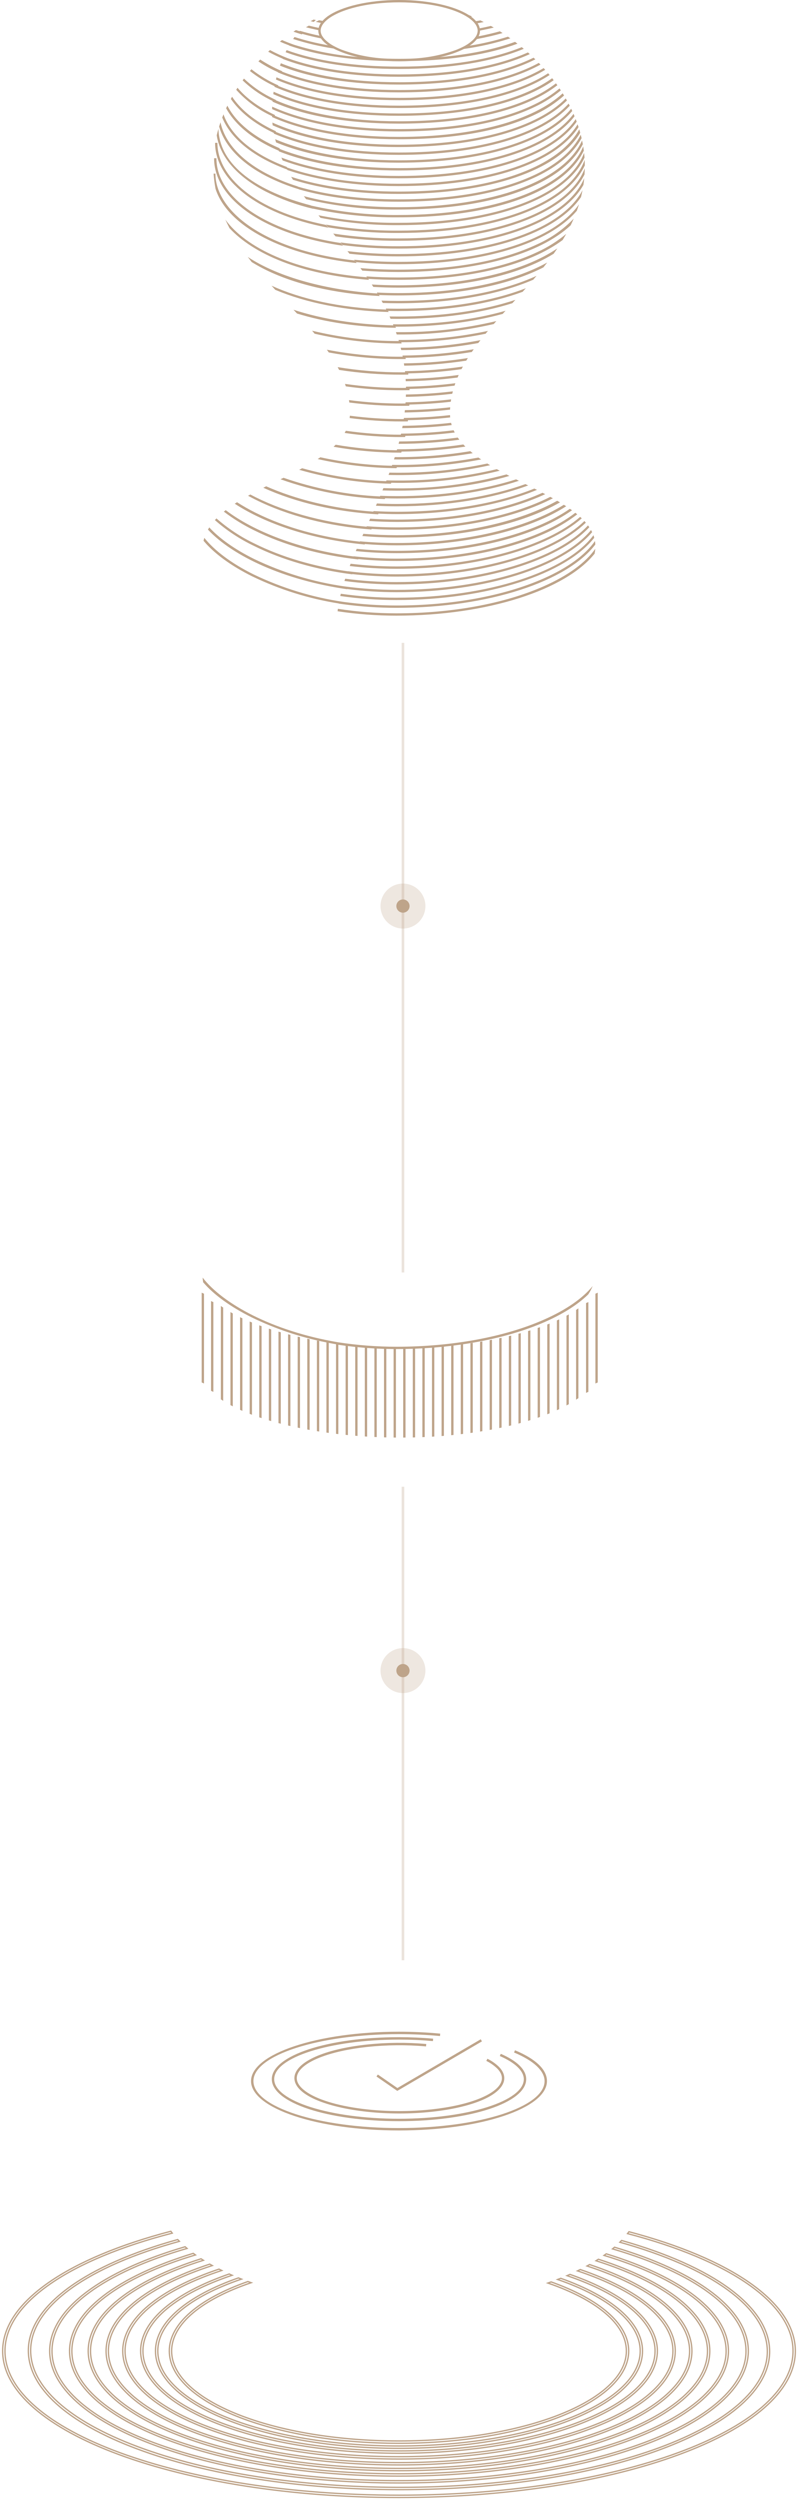 <?xml version="1.0" encoding="UTF-8"?>
<svg width="302px" height="945px" viewBox="0 0 302 945" version="1.1" xmlns="http://www.w3.org/2000/svg" xmlns:xlink="http://www.w3.org/1999/xlink">
    <!-- Generator: Sketch 54.1 (76490) - https://sketchapp.com -->
    <title>illustration-stamp</title>
    <desc>Created with Sketch.</desc>
    <g id="landing-page" stroke="none" stroke-width="1" fill="none" fill-rule="evenodd">
        <g id="landing-page-desktop-1920" transform="translate(-1249, -3763)">
            <g id="Group-15" transform="translate(170, 3763)">
                <g id="illustration-stamp" transform="translate(1079.749, 0)">
                    <rect id="Rectangle-Copy-6" fill="#BEA48A" fill-rule="nonzero" opacity="0.297" x="151.251" y="562" width="1" height="179"></rect>
                    <g id="Group-4-Copy" transform="translate(0.251, 0)">
                        <g id="nomios_illustrations3_illustration-stamp" transform="translate(74.571, 0)"></g>
                        <path d="M75.075,853.834 C75.371,854.027 75.672,854.22 75.976,854.411 C49.914,862.555 33.266,874.899 33.266,888.694 C33.266,913.159 85.633,933.064 150.001,933.064 C214.37,933.064 266.738,913.159 266.738,888.694 C266.738,874.994 250.314,862.725 224.559,854.58 C224.863,854.39 225.161,854.199 225.458,854.007 C251.215,862.315 267.623,874.781 267.623,888.694 C267.623,913.649 214.857,933.951 150,933.951 C85.144,933.951 32.378,913.649 32.378,888.694 C32.378,874.684 49.01,862.142 75.075,853.834 Z" id="Path" stroke="#BEA48A" stroke-width="0.5"></path>
                        <path d="M39.142,888.694 C39.142,912.445 88.872,931.765 150,931.765 C211.127,931.765 260.858,912.443 260.858,888.694 C260.858,875.639 245.825,863.923 222.137,856.018 C221.815,856.2 221.486,856.382 221.158,856.564 C244.889,864.308 259.972,875.839 259.972,888.698 C259.972,911.958 210.639,930.882 150,930.882 C89.36,930.882 40.028,911.954 40.028,888.698 C40.028,875.748 55.325,864.145 79.345,856.401 C79.019,856.219 78.696,856.037 78.374,855.855 C54.392,863.756 39.142,875.545 39.142,888.694 Z" id="Path" stroke="#BEA48A" stroke-width="0.5"></path>
                        <path d="M45.445,888.694 C45.445,911.214 92.348,929.534 150,929.534 C207.651,929.534 254.555,911.214 254.555,888.694 C254.555,876.419 240.617,865.392 218.599,857.899 C218.255,858.072 217.909,858.244 217.558,858.414 C239.654,865.747 253.67,876.601 253.67,888.694 C253.67,910.724 207.163,928.643 150,928.643 C92.836,928.643 46.33,910.716 46.33,888.694 C46.33,876.515 60.548,865.593 82.917,858.26 C82.567,858.088 82.221,857.913 81.877,857.738 C59.585,865.234 45.445,876.331 45.445,888.694 Z" id="Path" stroke="#BEA48A" stroke-width="0.5"></path>
                        <path d="M52.214,888.694 C52.214,910.011 96.08,927.352 150,927.352 C203.919,927.352 247.786,910.011 247.786,888.694 C247.786,877.179 234.979,866.826 214.708,859.737 C214.345,859.9 213.969,860.06 213.597,860.22 C233.99,867.15 246.9,877.344 246.9,888.694 C246.9,909.521 203.432,926.465 150,926.465 C96.569,926.465 53.1,909.521 53.1,888.694 C53.1,877.262 66.2,867 86.852,860.069 C86.479,859.907 86.107,859.745 85.74,859.58 C65.208,866.672 52.214,877.094 52.214,888.694 Z" id="Path" stroke="#BEA48A" stroke-width="0.5"></path>
                        <path d="M57.834,888.694 C57.834,908.982 99.181,925.489 150,925.489 C200.818,925.489 242.166,908.982 242.166,888.694 C242.166,877.774 230.185,867.953 211.201,861.212 C210.814,861.366 210.428,861.52 210.034,861.667 C229.172,868.253 241.28,877.927 241.28,888.694 C241.28,908.494 200.332,924.601 150,924.601 C99.667,924.601 58.72,908.494 58.72,888.694 C58.72,877.848 71.006,868.111 90.389,861.522 C89.996,861.369 89.603,861.216 89.217,861.06 C69.99,867.808 57.834,877.695 57.834,888.694 Z" id="Path" stroke="#BEA48A" stroke-width="0.5"></path>
                        <path d="M63.069,888.694 C63.069,907.933 102.066,923.585 150,923.585 C197.933,923.585 236.93,907.933 236.93,888.694 C236.93,878.312 225.571,868.976 207.578,862.577 C207.169,862.723 206.76,862.87 206.345,863.013 C224.528,869.253 236.045,878.451 236.045,888.692 C236.045,907.438 197.445,922.697 150,922.697 C102.554,922.697 63.955,907.442 63.955,888.692 C63.955,878.375 75.642,869.12 94.057,862.878 C93.64,862.732 93.228,862.585 92.819,862.435 C74.597,868.837 63.065,878.235 63.065,888.694 L63.069,888.694 Z" id="Path" stroke="#BEA48A" stroke-width="0.5"></path>
                        <path d="M237.03,843.607 C236.855,843.846 236.676,844.086 236.49,844.322 C274.372,854.216 299.114,870.418 299.114,888.694 C299.114,918.746 232.222,943.196 150,943.196 C67.777,943.196 0.885,918.746 0.885,888.694 C0.885,870.312 25.922,854.023 64.184,844.148 C64.002,843.91 63.827,843.67 63.653,843.429 C25.176,853.466 3.12638804e-13,870.014 3.12638804e-13,888.694 C3.12638804e-13,919.239 67.289,944.082 150,944.082 C232.71,944.082 300,919.239 300,888.694 C300,870.124 275.122,853.662 237.03,843.607 Z" id="Path" stroke="#BEA48A" stroke-width="0.5"></path>
                        <path d="M9.723,888.491 C9.703,902.573 24.332,915.791 50.915,925.72 C77.359,935.593 112.526,941.062 149.923,941.115 L150.475,941.115 C227.57,941.115 290.237,917.734 290.274,888.898 C290.298,871.79 268.268,856.535 234.246,846.912 C234.031,847.137 233.81,847.36 233.585,847.584 C267.467,857.042 289.412,872.054 289.389,888.898 C289.348,917.246 227.088,940.23 150.479,940.23 L149.925,940.23 C112.626,940.176 77.573,934.728 51.224,924.891 C25.014,915.105 10.589,902.179 10.609,888.491 C10.634,871.589 32.778,856.596 66.889,847.242 C66.669,847.018 66.452,846.792 66.24,846.565 C31.981,856.085 9.75,871.32 9.723,888.491 Z" id="Path" stroke="#BEA48A" stroke-width="0.5"></path>
                        <path d="M17.796,888.694 C17.796,916.201 77.102,938.58 149.999,938.58 C222.896,938.58 282.203,916.201 282.203,888.694 C282.203,872.791 262.378,858.602 231.566,849.461 C231.319,849.675 231.065,849.886 230.811,850.098 C261.536,859.074 281.317,873.038 281.317,888.694 C281.317,915.713 222.408,937.694 149.999,937.694 C77.59,937.694 18.682,915.713 18.682,888.694 C18.682,872.937 38.724,858.895 69.79,849.928 C69.537,849.714 69.288,849.501 69.044,849.285 C37.885,858.418 17.796,872.686 17.796,888.694 L17.796,888.694 Z" id="Path" stroke="#BEA48A" stroke-width="0.5"></path>
                        <path d="M25.317,888.694 C25.317,914.773 81.249,935.992 149.999,935.992 C218.748,935.992 274.681,914.773 274.681,888.694 C274.681,873.879 256.628,860.637 228.436,851.958 C228.163,852.161 227.879,852.361 227.596,852.561 C255.75,861.076 273.795,874.108 273.795,888.694 C273.795,914.285 218.26,935.104 149.999,935.104 C81.737,935.104 26.202,914.284 26.202,888.694 C26.202,874.011 44.488,860.901 72.966,852.39 C72.685,852.189 72.407,851.986 72.134,851.782 C43.619,860.458 25.318,873.779 25.318,888.694 L25.317,888.694 Z" id="Path" stroke="#BEA48A" stroke-width="0.5"></path>
                        <path d="M206,786.667 C206,796.96 180.878,805.333 150,805.333 C119.122,805.333 94,796.96 94,786.667 C94,776.375 119.122,768 150,768 C155.307,768 160.556,768.244 165.603,768.727 L165.518,769.645 C160.499,769.166 155.278,768.922 150,768.922 C119.624,768.922 94.911,776.884 94.911,786.671 C94.911,796.457 119.624,804.418 150,804.418 C180.376,804.418 205.089,796.456 205.089,786.671 C205.089,782.813 200.988,778.971 193.543,775.862 L193.892,775.013 C201.813,778.318 206,782.35 206,786.667 Z M197.23,785.943 C197.23,794.191 176.043,800.9 150,800.9 C123.957,800.9 102.771,794.195 102.771,785.943 C102.771,777.692 123.958,770.987 150,770.987 C154.359,770.987 158.679,771.178 162.839,771.554 L162.921,770.635 C158.734,770.257 154.386,770.065 150,770.065 C123.006,770.065 101.86,777.038 101.86,785.94 C101.86,794.841 123.006,801.823 150,801.823 C176.994,801.823 198.142,794.842 198.142,785.943 C198.142,782.415 194.813,779.098 188.514,776.352 L188.15,777.195 C194.006,779.748 197.231,782.855 197.231,785.943 L197.23,785.943 Z M188.715,786.873 C187.03,791.7 176.665,795.818 162.307,797.365 C141.85,799.565 119.801,795.927 113.148,789.255 C111.503,787.606 110.961,785.924 111.548,784.254 C113.232,779.426 123.597,775.309 137.955,773.762 C145.359,772.981 152.819,772.914 160.235,773.559 L160.316,772.641 C152.841,771.99 145.321,772.059 137.859,772.845 C122.927,774.453 112.515,778.707 110.688,783.945 C109.989,785.95 110.617,788.009 112.504,789.902 C117.996,795.414 133.559,798.916 150.21,798.916 C154.282,798.919 158.352,798.704 162.402,798.273 C177.335,796.666 187.747,792.412 189.574,787.172 C190.273,785.169 189.645,783.11 187.757,781.216 C186.483,780.003 185.034,778.993 183.459,778.219 L183.043,779.037 C184.534,779.767 185.907,780.721 187.115,781.868 C188.757,783.521 189.297,785.203 188.715,786.873 L188.715,786.873 Z M141.992,784.181 L141.478,784.938 L149.348,790.375 L181.391,771.655 L180.935,770.86 L149.393,789.291 L141.992,784.181 Z" id="Shape" fill="#BEA48A" fill-rule="nonzero"></path>
                    </g>
                    <path d="M82.831,528.956 C83.119,529.15 83.414,529.343 83.716,529.534 L83.716,494.276 C83.413,494.074 83.118,493.87 82.831,493.664 L82.831,528.956 Z M86.466,531.14 C86.756,531.296 87.051,531.452 87.351,531.606 L87.351,496.48 C87.048,496.316 86.753,496.15 86.466,495.982 L86.466,531.14 Z M90.101,532.93 C90.392,533.062 90.688,533.193 90.986,533.322 L90.986,498.328 C90.688,498.188 90.392,498.047 90.101,497.906 L90.101,532.93 Z M94.618,499.913 C94.321,499.792 94.024,499.671 93.733,499.549 L93.733,534.453 C94.024,534.567 94.321,534.678 94.618,534.79 L94.618,499.913 Z M97.364,500.98 L97.364,535.77 C97.656,535.869 97.953,535.966 98.25,536.064 L98.25,501.302 C97.948,501.192 97.651,501.086 97.359,500.978 L97.364,500.98 Z M100.999,502.243 L100.999,536.925 C101.293,537.016 101.587,537.101 101.884,537.187 L101.884,502.526 C101.582,502.433 101.284,502.338 100.991,502.241 L100.999,502.243 Z M104.634,503.366 L104.634,537.946 C104.927,538.025 105.223,538.102 105.519,538.178 L105.519,503.618 L104.634,503.366 Z M108.269,504.367 L108.269,538.856 C108.564,538.926 108.858,538.994 109.155,539.061 L109.155,504.588 C108.843,504.516 108.548,504.437 108.254,504.361 L108.269,504.367 Z M111.904,505.257 L111.904,539.655 C112.198,539.716 112.495,539.775 112.79,539.837 L112.79,505.45 C112.478,505.384 112.179,505.319 111.886,505.251 L111.904,505.257 Z M115.539,506.044 L115.539,540.366 L116.425,540.526 L116.425,506.219 C116.114,506.159 115.812,506.098 115.517,506.037 L115.539,506.044 Z M119.174,506.74 L119.174,540.989 C119.469,541.037 119.763,541.08 120.06,541.131 L120.06,506.892 C119.738,506.84 119.445,506.791 119.149,506.733 L119.174,506.74 Z M177.282,507.748 L177.282,541.686 C177.579,541.646 177.873,541.602 178.168,541.56 L178.168,507.616 C177.848,507.658 177.555,507.701 177.258,507.742 L177.282,507.748 Z M180.917,507.213 L180.917,541.143 C181.213,541.097 181.509,541.052 181.803,541 L181.803,507.064 L180.917,507.213 Z M184.552,506.595 L184.552,540.533 L185.438,540.371 L185.438,506.427 C185.113,506.482 184.817,506.535 184.521,506.589 L184.552,506.595 Z M188.187,505.891 L188.187,539.824 C188.481,539.762 188.78,539.704 189.073,539.642 L189.073,505.699 C188.747,505.765 188.448,505.823 188.153,505.881 L188.187,505.891 Z M191.822,505.093 L191.822,539.023 C192.116,538.954 192.416,538.888 192.707,538.818 L192.707,504.88 C192.38,504.951 192.083,505.017 191.786,505.086 L191.822,505.093 Z M195.457,504.192 L195.457,538.129 C195.757,538.05 196.046,537.965 196.342,537.885 L196.342,503.941 C196.006,504.022 195.718,504.106 195.417,504.185 L195.457,504.192 Z M199.092,503.16 L199.092,537.094 C199.39,537.003 199.683,536.912 199.977,536.821 L199.977,502.882 C199.641,502.973 199.347,503.064 199.049,503.151 L199.092,503.16 Z M202.727,501.995 L202.727,535.933 C203.02,535.833 203.324,535.736 203.612,535.634 L203.612,501.695 C203.277,501.792 202.974,501.889 202.68,501.989 L202.727,501.995 Z M207.244,500.316 C206.948,500.436 206.66,500.558 206.359,500.68 L206.359,534.618 C206.66,534.499 206.948,534.377 207.244,534.254 L207.244,500.316 Z M210.879,498.739 C210.592,498.876 210.288,499.006 209.994,499.139 L209.994,533.077 C210.288,532.943 210.592,532.812 210.879,532.677 L210.879,498.739 Z M214.514,496.861 C214.226,497.024 213.927,497.184 213.629,497.345 L213.629,531.282 C213.927,531.121 214.226,530.961 214.514,530.797 L214.514,496.861 Z M218.149,494.564 C217.864,494.767 217.562,494.967 217.263,495.168 L217.263,529.106 C217.562,528.905 217.864,528.704 218.149,528.501 L218.149,494.564 Z M170.637,147.931 C164.737,148.638 158.804,149.036 152.863,149.125 C152.856,149.422 152.853,149.719 152.842,150.013 C158.712,149.927 164.573,149.539 170.402,148.85 C170.476,148.541 170.558,148.239 170.637,147.931 Z M184.737,175.857 C184.384,175.643 184.034,175.428 183.688,175.21 C172.454,177.584 161,178.752 149.52,178.695 C148.55,178.695 147.587,178.674 146.622,178.657 C146.513,178.95 146.405,179.244 146.296,179.538 C147.368,179.559 148.441,179.582 149.52,179.582 C161.361,179.645 173.172,178.395 184.738,175.857 L184.737,175.857 Z M169.987,150.96 C164.258,151.622 158.499,151.996 152.733,152.081 L152.703,152.515 C152.249,152.521 151.787,152.53 151.325,152.53 C144.636,152.54 137.955,152.109 131.324,151.238 C131.369,151.541 131.406,151.845 131.443,152.148 C138.036,153.007 144.677,153.433 151.325,153.422 C152.277,153.422 153.216,153.405 154.157,153.391 C154.165,153.236 154.174,153.081 154.184,152.927 C159.6,152.796 164.846,152.45 169.843,151.865 C169.886,151.562 169.937,151.261 169.988,150.96 L169.987,150.96 Z M169.959,159.826 C163.87,160.523 157.75,160.899 151.622,160.954 C151.567,161.25 151.51,161.547 151.453,161.843 C157.715,161.795 163.97,161.41 170.191,160.69 C170.104,160.405 170.03,160.116 169.96,159.826 L169.959,159.826 Z M172.496,165.4 C165.144,166.369 157.738,166.861 150.323,166.875 C150.247,167.173 150.169,167.472 150.09,167.769 C157.784,167.764 165.469,167.247 173.094,166.222 C172.888,165.952 172.689,165.678 172.497,165.4 L172.496,165.4 Z M178.159,171.315 C177.843,171.059 177.535,170.801 177.231,170.54 C168.085,172.062 158.827,172.815 149.554,172.791 C149.247,172.791 148.943,172.783 148.637,172.781 C148.546,173.076 148.448,173.37 148.354,173.664 C148.755,173.664 149.151,173.677 149.554,173.677 C159.139,173.706 168.709,172.917 178.16,171.318 L178.159,171.315 Z M152.381,155.922 C158.343,155.831 164.098,155.475 169.569,154.846 C169.583,154.546 169.606,154.25 169.628,153.952 C164.176,154.581 158.432,154.942 152.48,155.034 C152.449,155.337 152.418,155.63 152.382,155.926 L152.381,155.922 Z M186.116,122.489 C186.441,122.114 186.768,121.739 187.096,121.364 C174.881,124.262 162.359,125.668 149.806,125.55 C149.562,125.55 149.322,125.54 149.079,125.539 C149.184,125.834 149.288,126.132 149.389,126.431 C149.529,126.431 149.666,126.436 149.807,126.436 C162.022,126.541 174.208,125.217 186.117,122.492 L186.116,122.489 Z M181.087,128.583 C171.129,130.481 161.016,131.441 150.879,131.45 C150.954,131.745 151.029,132.039 151.1,132.336 C160.876,132.319 170.631,131.427 180.249,129.673 C180.526,129.306 180.807,128.947 181.087,128.583 Z M172.848,141.733 C166.187,142.64 159.479,143.146 152.758,143.247 C152.777,143.532 152.786,143.823 152.801,144.11 C159.364,144.02 165.915,143.553 172.424,142.712 C172.564,142.38 172.703,142.051 172.849,141.73 L172.848,141.733 Z M176.315,135.341 C168.302,136.597 160.208,137.266 152.097,137.343 C152.143,137.637 152.188,137.932 152.23,138.229 C160.087,138.147 167.93,137.513 175.699,136.334 C175.902,136.001 176.109,135.669 176.317,135.337 L176.315,135.341 Z M149.304,220.03 C142.811,220.03 136.325,219.604 129.888,218.756 C129.797,219.043 129.693,219.331 129.601,219.618 C136.133,220.481 142.715,220.914 149.304,220.915 C182.178,220.915 210.41,211.97 222.274,199.29 C222.117,199.057 221.951,198.828 221.78,198.599 C210.249,211.141 182.118,220.026 149.305,220.026 L149.304,220.03 Z M149.319,217.078 C143.152,217.078 136.991,216.693 130.872,215.924 L130.86,215.958 C117.956,214.127 105.837,210.573 95.579,205.473 C90.364,202.976 85.515,199.776 81.166,195.963 C80.962,196.174 80.766,196.39 80.571,196.6 C84.977,200.478 89.893,203.731 95.184,206.268 C106.006,211.649 118.869,215.347 132.548,217.107 C132.559,217.077 132.571,217.047 132.583,217.016 C138.14,217.639 143.727,217.954 149.318,217.959 C181.071,217.959 208.49,209.587 220.965,197.567 C220.783,197.36 220.601,197.155 220.409,196.95 C208.198,208.801 180.936,217.074 149.321,217.074 L149.319,217.078 Z M149.271,225.934 C142.23,225.933 135.198,225.433 128.227,224.437 C128.156,224.725 128.088,225.012 128.021,225.3 C135.059,226.313 142.16,226.822 149.271,226.821 C183.882,226.821 213.37,216.967 224.15,203.279 C224.059,202.955 223.958,202.635 223.843,202.319 C213.639,216.006 184.068,225.93 149.273,225.93 L149.271,225.934 Z M205.055,221.607 C190.103,228.205 170.28,231.839 149.24,231.839 C141.834,231.835 134.44,231.264 127.122,230.131 C127.079,230.442 127.044,230.752 127.008,231.064 C134.367,232.171 141.798,232.727 149.24,232.725 C183.862,232.725 213.378,222.926 224.282,209.292 C224.405,208.683 224.489,208.067 224.534,207.448 C220.872,212.691 214.267,217.539 205.057,221.603 L205.055,221.607 Z M149.336,214.123 C143.523,214.122 137.715,213.778 131.942,213.093 C131.829,213.383 131.718,213.673 131.607,213.963 C137.491,214.659 143.411,215.008 149.336,215.009 C179.869,215.009 206.382,207.251 219.421,195.942 C219.224,195.752 219.02,195.564 218.813,195.376 C205.986,206.484 179.669,214.123 149.336,214.123 Z M199.134,183.505 L198.098,182.987 C184.956,187.702 168.091,190.505 149.458,190.505 C146.914,190.505 144.395,190.435 141.89,190.313 C141.764,190.603 141.638,190.893 141.511,191.183 C144.117,191.315 146.764,191.392 149.458,191.392 C168.532,191.391 185.775,188.447 199.138,183.504 L199.134,183.505 Z M139.335,196.063 L138.943,196.936 C142.401,197.171 145.895,197.292 149.427,197.3 C171.722,197.3 191.536,193.305 205.592,186.799 C205.252,186.617 204.911,186.442 204.567,186.263 C204.501,186.292 204.441,186.323 204.376,186.354 C189.937,192.842 170.423,196.414 149.427,196.414 C145.999,196.408 142.636,196.287 139.338,196.062 L139.335,196.063 Z M194.313,113.338 C182.233,117.351 166.99,119.651 149.832,119.651 C148.766,119.651 147.712,119.642 146.669,119.623 C146.804,119.918 146.932,120.217 147.064,120.514 C147.979,120.529 148.9,120.539 149.832,120.539 C166.406,120.539 181.214,118.388 193.159,114.611 L194.313,113.338 Z M192.033,179.907 C191.665,179.717 191.3,179.525 190.936,179.332 C177.422,182.95 163.481,184.721 149.493,184.597 C147.76,184.597 146.047,184.563 144.35,184.506 C144.23,184.798 144.112,185.091 143.987,185.383 C145.811,185.444 147.645,185.477 149.488,185.482 C165.329,185.486 179.906,183.447 192.033,179.907 Z M204.966,198.907 C208.741,197.254 212.348,195.239 215.736,192.889 C215.472,192.697 215.207,192.506 214.935,192.317 C201.194,201.859 176.951,208.214 149.367,208.214 C144.267,208.214 139.211,207.959 134.257,207.462 C134.135,207.747 134.018,208.03 133.893,208.313 C139.033,208.839 144.197,209.102 149.364,209.102 C170.5,209.104 190.245,205.483 204.966,198.91 L204.966,198.907 Z M211.172,189.898 C210.829,189.692 210.483,189.488 210.133,189.285 C195.984,197.202 174.027,202.307 149.398,202.307 C145.08,202.307 140.861,202.12 136.759,201.777 C136.632,202.062 136.505,202.346 136.379,202.631 C140.661,202.995 145.012,203.193 149.398,203.193 C174.807,203.203 197.002,198.044 211.172,189.904 L211.172,189.898 Z M103.11,32.811 C114.828,37.944 130.935,40.826 150.261,40.826 C175.315,40.826 195.144,36.263 207.25,28.359 C207.068,28.135 206.881,27.915 206.695,27.693 C194.759,35.456 175.114,39.942 150.263,39.942 C131.625,39.942 116.031,37.256 104.532,32.472 C104.546,32.409 104.559,32.345 104.572,32.28 C100.937,30.681 97.517,28.629 94.395,26.173 C94.206,26.395 94.018,26.617 93.831,26.84 C96.707,29.111 99.837,31.039 103.158,32.585 C103.139,32.659 103.124,32.735 103.11,32.811 Z M150.246,42.892 C130.996,42.892 114.69,40.054 102.8,34.672 C102.755,34.978 102.716,35.282 102.676,35.582 C114.662,40.945 131,43.772 150.246,43.772 C176.371,43.772 196.829,38.828 208.794,30.317 C208.605,30.068 208.419,29.819 208.226,29.572 C206.076,31.088 203.808,32.428 201.443,33.579 C189.028,39.671 171.325,42.892 150.246,42.892 Z M102.328,46.324 C102.358,46.675 102.4,47.023 102.439,47.371 C113.639,52.376 129.412,55.587 150.184,55.587 C179.909,55.587 202.777,48.921 213.808,37.986 C213.664,37.727 213.519,37.467 213.37,37.208 C202.617,48.064 179.861,54.701 150.184,54.701 C130.885,54.701 114.435,51.809 102.328,46.324 Z M150.218,48.797 C130.589,48.797 114.081,45.715 102.257,40.316 C102.242,40.623 102.23,40.929 102.221,41.232 C114.15,46.615 130.653,49.686 150.215,49.686 C171.437,49.686 189.325,46.423 201.944,40.251 C205.364,38.619 208.573,36.576 211.501,34.169 C211.338,33.918 211.177,33.666 211.01,33.418 C208.119,35.811 204.945,37.839 201.559,39.453 C189.057,45.565 171.303,48.797 150.215,48.797 L150.218,48.797 Z M149.951,99.871 C182.129,99.871 207.031,92.027 217.546,79.681 C217.842,78.862 218.126,78.043 218.382,77.213 C209.145,90.448 183.561,98.984 149.951,98.984 C144.379,98.994 138.81,98.722 133.265,98.171 C133.497,98.474 133.728,98.777 133.959,99.081 C139.069,99.597 144.414,99.871 149.948,99.871 L149.951,99.871 Z M149.935,102.824 C179.901,102.824 203.573,96.045 215.223,85.17 C215.629,84.331 216.016,83.481 216.383,82.622 C212.453,86.724 207.763,90.021 202.576,92.33 C189.308,98.609 171.105,101.933 149.935,101.933 C144.917,101.933 140.157,101.725 135.647,101.344 C135.877,101.657 136.102,101.972 136.331,102.287 C140.638,102.636 145.17,102.824 149.932,102.824 L149.935,102.824 Z M149.967,96.919 C183.982,96.919 209.841,88.123 219.129,74.502 C219.343,73.638 219.542,72.767 219.711,71.884 C212.017,86.462 185.49,96.032 149.967,96.032 C143.542,96.046 137.121,95.679 130.739,94.933 C130.999,95.261 131.258,95.589 131.517,95.919 C137.643,96.597 143.801,96.929 149.964,96.915 L149.967,96.919 Z M149.982,93.967 C185.294,93.967 211.799,84.457 220.045,69.902 C220.17,69.054 220.271,68.196 220.353,67.329 C213.835,82.805 186.73,93.082 149.983,93.082 C142.667,93.106 135.357,92.627 128.107,91.648 C128.375,91.979 128.643,92.311 128.91,92.643 C135.897,93.544 142.935,93.986 149.98,93.967 L149.982,93.967 Z M220.463,65.951 C220.514,65.174 220.544,64.389 220.554,63.597 C214.658,79.508 187.295,90.127 149.993,90.127 C141.746,90.163 133.509,89.545 125.36,88.279 L126.233,89.348 C134.101,90.492 142.043,91.049 149.993,91.015 C186.051,91.015 212.908,81.068 220.46,65.951 L220.463,65.951 Z M201.063,105.735 C201.479,105.245 201.895,104.754 202.309,104.262 C189.356,110.216 171.074,113.75 149.87,113.75 C147.742,113.75 145.668,113.701 143.621,113.626 C143.789,113.927 143.959,114.227 144.123,114.53 C146.022,114.594 147.935,114.636 149.87,114.636 C170.328,114.633 188.09,111.338 201.06,105.735 L201.063,105.735 Z M139.94,107.537 C140.14,107.841 140.336,108.15 140.533,108.458 C143.605,108.63 146.728,108.731 149.903,108.731 C171.211,108.731 189.595,105.372 203.064,99.014 C205.028,98.091 206.94,97.058 208.789,95.92 C209.264,95.249 209.726,94.57 210.181,93.889 C197.472,102.508 175.89,107.844 149.901,107.844 C146.52,107.841 143.199,107.733 139.937,107.537 L139.94,107.537 Z M150.123,66.51 C132.614,66.51 117.393,63.985 105.739,59.559 C105.895,59.923 106.049,60.287 106.214,60.651 C117.874,64.954 132.906,67.398 150.123,67.398 C183.383,67.398 208.136,59.168 217.5,45.989 C217.381,45.667 217.255,45.352 217.131,45.027 C208.239,58.232 183.512,66.51 150.12,66.51 L150.123,66.51 Z M150.154,60.605 C131.398,60.605 115.28,57.682 103.387,52.614 C103.487,53.018 103.596,53.419 103.709,53.819 C115.819,58.849 131.732,61.492 150.154,61.492 C181.71,61.492 205.57,54.03 215.823,41.946 C215.692,41.662 215.557,41.379 215.421,41.097 C205.521,53.144 181.735,60.606 150.151,60.606 L150.154,60.605 Z M202.01,62.954 C189.17,69.142 171.217,72.418 150.092,72.418 C134.539,72.418 120.722,70.507 109.443,66.827 C109.667,67.206 109.891,67.585 110.123,67.962 C121.317,71.47 134.879,73.305 150.092,73.305 C184.896,73.305 210.413,64.351 218.839,50.169 C218.722,49.743 218.601,49.318 218.476,48.895 C215.489,54.327 209.894,59.15 202.008,62.954 L202.01,62.954 Z M150.031,84.223 C139.874,84.306 129.735,83.351 119.771,81.373 C120.029,81.696 120.286,82.02 120.546,82.344 C130.26,84.238 140.137,85.164 150.033,85.11 C186.351,85.11 213.299,74.951 220.467,59.566 C220.424,58.962 220.367,58.36 220.301,57.76 C214.397,73.631 187.156,84.223 150.026,84.223 L150.031,84.223 Z M150.009,87.178 C140.821,87.236 131.647,86.471 122.595,84.893 L123.44,85.932 C132.219,87.401 141.108,88.114 150.009,88.063 C186.374,88.063 213.362,77.91 220.567,62.532 C220.567,61.83 220.539,61.129 220.504,60.43 C214.801,76.457 187.42,87.178 150.009,87.178 Z M150.056,78.322 C136.693,78.322 124.595,76.89 114.252,74.141 C114.525,74.521 114.797,74.9 115.076,75.279 C126.531,78.021 138.279,79.341 150.055,79.208 C171.319,79.208 189.456,75.897 202.501,69.633 C210.936,65.582 216.823,60.385 219.821,54.522 C219.735,54.041 219.642,53.563 219.542,53.086 C212.776,68.268 186.1,78.319 150.058,78.319 L150.056,78.322 Z M105.54,23.904 C105.427,24.207 105.317,24.511 105.209,24.814 C116.784,29.503 132.214,31.968 150.308,31.968 C171.957,31.968 189.677,28.523 201.846,22.439 C201.629,22.225 201.409,22.015 201.189,21.802 C189.176,27.725 171.682,31.084 150.308,31.084 C132.155,31.083 116.891,28.512 105.542,23.904 L105.54,23.904 Z M103.886,29.221 C103.816,29.503 103.747,29.783 103.681,30.063 C115.332,35.068 131.243,37.874 150.275,37.874 C174.225,37.874 193.389,33.688 205.58,26.393 C205.387,26.173 205.196,25.952 205,25.735 C192.97,32.883 174.003,36.988 150.275,36.988 C131.28,36.988 115.424,34.2 103.888,29.221 L103.886,29.221 Z M107.723,18.946 C107.589,19.207 107.458,19.469 107.33,19.731 C118.452,23.826 133.02,26.065 150.339,26.065 C169.529,26.065 185.618,23.335 197.471,18.456 C197.222,18.245 196.974,18.034 196.724,17.827 C185.036,22.544 169.207,25.179 150.339,25.179 C133.159,25.179 118.722,22.976 107.725,18.946 L107.723,18.946 Z M106.195,22.241 C117.619,26.684 132.694,29.018 150.323,29.018 C170.764,29.018 187.695,25.935 199.746,20.454 C199.515,20.242 199.283,20.029 199.049,19.817 C187.156,25.135 170.467,28.126 150.323,28.126 C133.537,28.126 119.11,25.998 107.977,21.949 L107.977,21.944 C105.732,21.074 103.543,20.065 101.423,18.923 C101.195,19.129 100.968,19.342 100.748,19.55 C102.525,20.519 104.352,21.393 106.222,22.169 C106.217,22.195 106.208,22.219 106.197,22.241 L106.195,22.241 Z M108.692,17.164 C107.487,16.709 106.309,16.241 105.189,15.741 C105.448,15.535 105.713,15.334 105.976,15.13 C107.436,15.767 108.967,16.367 110.57,16.931 C118.41,19.355 126.493,20.904 134.672,21.55 C131.47,20.88 128.367,19.8 125.44,18.337 C120.271,17.541 115.173,16.339 110.192,14.74 C110.36,14.489 110.532,14.239 110.705,13.99 C114.856,15.313 119.092,16.351 123.383,17.097 C122.341,16.403 121.431,15.528 120.696,14.514 C118.236,14.012 115.886,13.444 113.644,12.81 C113.591,12.876 113.536,12.94 113.483,13.006 C112.398,12.68 111.337,12.341 110.31,11.982 C110.613,11.774 110.921,11.569 111.233,11.366 C111.675,11.516 112.141,11.653 112.596,11.796 C112.666,11.752 112.736,11.705 112.806,11.663 C115.121,12.349 117.569,12.959 120.133,13.499 C119.86,12.899 119.716,12.247 119.711,11.588 C119.711,11.524 119.721,11.461 119.724,11.399 C118.121,11.061 116.543,10.704 115.039,10.307 C115.403,10.096 115.766,9.89 116.13,9.684 C117.335,9.988 118.571,10.272 119.836,10.539 C120.002,9.867 120.291,9.231 120.688,8.665 C120.042,8.535 119.384,8.412 118.752,8.274 C119.168,8.059 119.586,7.848 120.006,7.642 C120.43,7.733 120.874,7.807 121.305,7.891 C121.88,7.256 122.523,6.687 123.222,6.193 C123.197,6.188 123.17,6.184 123.144,6.18 L123.371,6.083 C128.549,2.462 138.671,4.54747351e-13 150.314,4.54747351e-13 C161.514,4.54747351e-13 171.306,2.28 176.638,5.679 C177.06,5.861 177.48,6.035 177.899,6.22 C177.773,6.242 177.642,6.26 177.516,6.281 C178.211,6.781 178.848,7.358 179.414,8.001 C179.959,7.9 180.522,7.805 181.06,7.698 C181.484,7.906 181.904,8.119 182.321,8.335 C181.566,8.494 180.784,8.637 180.009,8.784 C180.401,9.366 180.676,10.017 180.819,10.703 C182.255,10.421 183.662,10.122 185.025,9.793 C185.392,10.001 185.758,10.211 186.122,10.423 C184.449,10.841 182.699,11.212 180.915,11.564 L180.915,11.584 C180.907,12.326 180.727,13.056 180.389,13.716 C183.201,13.17 185.882,12.542 188.432,11.83 C188.779,12.049 189.123,12.271 189.465,12.495 C186.429,13.368 183.181,14.122 179.741,14.759 C178.964,15.746 178.027,16.596 176.97,17.274 C181.889,16.492 186.744,15.351 191.497,13.861 C191.798,14.07 192.095,14.284 192.393,14.498 C186.681,16.326 180.823,17.663 174.884,18.493 C171.986,19.896 168.926,20.935 165.774,21.587 C176.733,20.642 186.303,18.675 194.185,15.818 C194.487,16.048 194.787,16.283 195.086,16.517 C184.322,20.497 170.513,22.734 154.527,23.069 C153.148,23.14 151.743,23.181 150.312,23.181 C148.821,23.181 147.358,23.141 145.923,23.06 C131.191,22.722 118.61,20.694 108.665,17.219 L108.692,17.164 Z M145.867,22.169 C147.343,22.204 148.834,22.228 150.354,22.228 C151.808,22.228 153.244,22.206 154.665,22.175 C160.479,21.97 166.227,20.874 171.709,18.926 C172.684,18.555 173.638,18.129 174.567,17.652 C175.947,16.972 177.215,16.086 178.327,15.022 C178.66,14.69 178.961,14.328 179.226,13.939 C179.689,13.295 179.964,12.533 180.018,11.741 C180.018,11.691 180.029,11.641 180.029,11.591 C180.026,11.346 179.998,11.102 179.944,10.863 C179.782,10.174 179.472,9.529 179.035,8.973 C178.83,8.698 178.607,8.438 178.367,8.193 C177.716,7.547 176.996,6.974 176.221,6.484 C175.852,6.244 175.456,6.01 175.04,5.779 C173.913,5.167 172.746,4.635 171.545,4.186 C170.933,3.953 170.292,3.73 169.622,3.516 C167.586,2.879 165.512,2.371 163.411,1.997 C162.039,1.747 160.598,1.536 159.088,1.364 C153.299,0.727 147.458,0.722 141.668,1.351 C140.163,1.519 138.724,1.726 137.353,1.974 C135.252,2.344 133.177,2.846 131.139,3.477 C130.473,3.687 129.833,3.907 129.221,4.137 C128.02,4.579 126.851,5.104 125.722,5.708 C125.3,5.935 124.899,6.168 124.526,6.405 C123.747,6.891 123.022,7.459 122.363,8.099 C122.117,8.341 121.887,8.598 121.675,8.87 C121.231,9.411 120.904,10.038 120.715,10.713 C120.641,10.995 120.601,11.285 120.597,11.577 L120.597,11.592 C120.618,12.357 120.851,13.1 121.272,13.738 C121.508,14.114 121.779,14.467 122.082,14.791 C123.158,15.891 124.408,16.807 125.78,17.503 C126.696,17.991 127.639,18.426 128.605,18.806 C134.147,20.827 139.973,21.962 145.869,22.169 L145.867,22.169 Z M221.921,492.187 C221.633,492.324 221.329,492.454 221.035,492.587 L221.035,526.525 C221.329,526.391 221.633,526.26 221.921,526.125 L221.921,492.187 Z M225.465,488.638 C225.177,488.775 224.873,488.905 224.579,489.038 L224.579,522.976 C224.873,522.842 225.177,522.711 225.465,522.576 L225.465,488.638 Z M79.114,525.746 C79.4,525.882 79.704,526.012 79.999,526.146 L79.999,492.208 C79.704,492.074 79.4,491.944 79.114,491.808 L79.114,525.746 Z M76.457,489.039 C76.162,488.906 75.858,488.775 75.571,488.639 L75.571,522.576 C75.858,522.712 76.162,522.843 76.457,522.977 L76.457,489.039 Z M94.578,498.015 C103.538,502.352 113.016,505.521 122.781,507.443 L122.781,541.527 L123.667,541.649 L123.667,507.632 C124.575,507.814 125.496,507.964 126.413,508.125 L126.413,541.997 C126.707,542.032 127.003,542.067 127.299,542.101 L127.299,508.338 C128.207,508.474 129.123,508.601 130.045,508.721 L130.045,542.391 C130.339,542.421 130.635,542.451 130.931,542.482 L130.931,508.83 C131.843,508.943 132.758,509.047 133.676,509.143 L133.676,542.722 C133.971,542.747 134.266,542.771 134.562,542.793 L134.562,509.237 C135.475,509.326 136.391,509.407 137.308,509.481 L137.308,542.991 C137.604,543.011 137.898,543.028 138.194,543.046 L138.194,509.551 C139.107,509.618 140.022,509.677 140.94,509.728 L140.94,543.191 L141.826,543.23 L141.826,509.771 C142.74,509.816 143.655,509.853 144.572,509.881 L144.572,543.329 C144.867,543.338 145.162,543.347 145.458,543.355 L145.458,509.907 C146.372,509.93 147.287,509.944 148.204,509.95 L148.204,543.405 C148.499,543.405 148.794,543.414 149.09,543.415 L149.09,509.958 L149.226,509.958 C150.1,509.958 150.968,509.949 151.835,509.937 L151.835,543.413 C152.131,543.413 152.426,543.413 152.721,543.405 L152.721,509.917 C153.64,509.9 154.555,509.876 155.467,509.846 L155.467,543.373 C155.764,543.365 156.058,543.355 156.353,543.347 L156.353,509.816 C157.273,509.779 158.188,509.736 159.099,509.686 L159.099,543.255 C159.396,543.243 159.688,543.228 159.985,543.215 L159.985,509.636 C160.906,509.582 161.821,509.521 162.731,509.454 L162.731,543.083 C163.028,543.066 163.321,543.044 163.617,543.025 L163.617,509.384 C164.538,509.31 165.453,509.228 166.362,509.139 L166.362,542.834 C166.659,542.811 166.952,542.785 167.248,542.76 L167.248,509.052 C168.17,508.957 169.085,508.856 169.994,508.749 L169.994,542.521 C170.291,542.493 170.584,542.46 170.88,542.43 L170.88,508.638 C171.802,508.523 172.718,508.402 173.626,508.274 L173.626,542.139 C173.924,542.104 174.216,542.067 174.512,542.031 L174.512,508.146 C195.589,505.032 212.762,498.141 221.857,489.309 C222.531,488.315 223.095,487.251 223.54,486.136 C219.708,490.816 213.483,495.145 205.116,498.83 C190.123,505.437 170.273,509.076 149.23,509.076 C141.83,509.072 134.44,508.505 127.126,507.379 C102.2,503.142 83.527,492.789 75.932,482.931 C75.962,483.528 76.026,484.122 76.127,484.711 C80.108,489.371 86.423,493.978 94.576,498.015 L94.578,498.015 Z M94.782,217.905 C105.116,222.879 116.12,226.319 127.445,228.115 L127.436,228.165 C127.949,228.242 128.47,228.31 128.987,228.381 C129.027,228.387 129.065,228.395 129.105,228.401 L129.105,228.401 C135.784,229.31 142.516,229.766 149.256,229.766 C184.249,229.766 214.006,219.723 224.551,205.828 C224.533,205.386 224.49,204.945 224.422,204.508 C220.77,209.756 214.185,214.603 204.999,218.661 C190.09,225.25 170.292,228.88 149.256,228.88 C142.569,228.878 135.89,228.425 129.264,227.524 C117.439,225.799 105.943,222.287 95.171,217.106 C86.858,212.986 80.423,208.14 76.576,203.308 C76.463,203.672 76.361,204.036 76.274,204.411 C80.223,209.156 86.56,213.834 94.782,217.909 L94.782,217.905 Z M130.614,222.728 L130.633,222.666 C136.82,223.455 143.051,223.854 149.289,223.859 C183.143,223.859 212.082,214.401 223.35,201.148 C223.22,200.879 223.081,200.613 222.934,200.349 C212.095,213.521 183.184,222.972 149.289,222.972 C142.735,222.97 136.188,222.536 129.691,221.672 C117.789,219.991 106.217,216.487 95.38,211.283 C88.069,207.654 82.309,203.548 78.446,199.362 C78.269,199.635 78.103,199.915 77.943,200.196 C87.22,210.149 106.648,219.291 130.614,222.734 L130.614,222.728 Z M95.388,200.442 C106.703,206.076 120.319,209.849 134.803,211.472 L134.856,211.347 C139.542,211.794 144.377,212.05 149.352,212.05 C170.489,212.05 190.258,208.425 205.022,201.842 C209.539,199.893 213.802,197.4 217.716,194.417 C217.478,194.22 217.236,194.024 216.989,193.83 C203.649,204.167 178.336,211.163 149.352,211.163 C143.913,211.161 138.478,210.865 133.071,210.277 L133.047,210.335 C112.525,207.709 95.207,200.859 84.67,192.832 C84.428,193.02 84.193,193.211 83.959,193.402 C87.531,196.117 91.359,198.476 95.388,200.448 L95.388,200.442 Z M88.085,190.409 C99.58,197.905 116.919,203.906 137.247,205.827 L137.324,205.656 C141.245,205.969 145.264,206.146 149.38,206.146 C170.51,206.146 190.23,202.53 204.907,195.965 C207.889,194.645 210.771,193.11 213.53,191.371 C213.24,191.181 212.945,190.991 212.646,190.802 C198.633,199.538 175.507,205.259 149.38,205.259 C144.622,205.259 139.981,205.038 135.488,204.626 L135.437,204.745 C120.888,203.175 107.247,199.441 95.985,193.825 C93.572,192.627 91.225,191.3 88.955,189.848 C88.663,190.04 88.374,190.227 88.085,190.416 L88.085,190.409 Z M93.119,187.4 C93.987,187.876 94.879,188.344 95.794,188.802 C108.184,194.99 123.502,198.916 139.796,200.16 C139.829,200.086 139.862,200.013 139.896,199.94 C143.041,200.135 146.214,200.235 149.415,200.241 C173.286,200.241 194.314,195.675 208.499,188.356 C208.17,188.174 207.838,187.992 207.505,187.81 C206.513,188.31 205.5,188.803 204.437,189.28 C189.954,195.776 170.415,199.355 149.415,199.355 C145.54,199.355 141.748,199.199 138.047,198.921 L137.969,199.093 C120.465,197.515 105.177,192.905 93.993,186.92 C93.7,187.084 93.41,187.246 93.123,187.406 L93.119,187.4 Z M98.901,184.369 C111.312,190.019 126.402,193.492 142.365,194.428 C142.405,194.337 142.444,194.246 142.484,194.159 C144.774,194.263 147.086,194.337 149.446,194.337 C170.138,194.337 188.691,190.887 202.474,185.176 L201.484,184.675 C187.901,190.149 169.713,193.45 149.446,193.45 C146.482,193.45 143.539,193.359 140.622,193.189 L140.526,193.406 C124.913,192.267 110.971,188.689 99.988,183.825 L98.901,184.369 Z M105.405,181.163 C118.094,185.679 131.403,188.206 144.862,188.653 L144.984,188.357 C146.47,188.401 147.964,188.432 149.477,188.432 C166.925,188.432 182.835,185.96 195.64,181.746 L194.566,181.2 C182.002,185.204 166.478,187.543 149.477,187.543 C147.336,187.543 145.223,187.499 143.138,187.412 C143.104,187.491 143.071,187.569 143.038,187.648 C130.598,187.075 118.306,184.7 106.545,180.599 L105.405,181.163 Z M112.472,177.588 C123.773,180.832 135.445,182.599 147.199,182.846 C147.243,182.73 147.29,182.612 147.332,182.494 C148.059,182.506 148.78,182.528 149.508,182.528 C162.597,182.622 175.647,181.083 188.357,177.946 C187.993,177.745 187.632,177.543 187.273,177.339 C174.902,180.286 162.221,181.732 149.505,181.647 C148.162,181.647 146.836,181.62 145.514,181.585 C145.476,181.684 145.437,181.783 145.399,181.882 C134.641,181.522 123.964,179.88 113.593,176.992 C113.223,177.193 112.849,177.394 112.472,177.595 L112.472,177.588 Z M119.463,173.526 C129.263,175.733 139.27,176.892 149.314,176.984 C149.354,176.865 149.392,176.746 149.431,176.626 L149.541,176.626 C160.213,176.669 170.864,175.681 181.346,173.674 C180.993,173.432 180.645,173.189 180.302,172.946 C170.159,174.845 159.861,175.781 149.543,175.744 C148.916,175.744 148.296,175.729 147.672,175.722 L147.558,176.051 C138.453,175.863 129.387,174.791 120.489,172.851 C120.151,173.08 119.809,173.308 119.463,173.537 L119.463,173.526 Z M125.487,168.885 C133.95,170.376 142.527,171.119 151.12,171.106 C151.157,170.974 151.191,170.84 151.226,170.705 C159.312,170.653 167.383,170.024 175.378,168.822 C175.111,168.555 174.851,168.284 174.599,168.011 C166.313,169.242 157.948,169.85 149.572,169.831 L149.524,169.831 C149.49,169.952 149.453,170.073 149.418,170.195 C141.662,170.116 133.925,169.416 126.28,168.102 C126.023,168.37 125.759,168.633 125.487,168.89 L125.487,168.885 Z M151.263,165.211 C151.701,165.211 152.131,165.2 152.566,165.197 C152.597,165.051 152.624,164.906 152.652,164.76 C158.902,164.677 165.144,164.254 171.348,163.494 C171.2,163.213 171.062,162.928 170.931,162.641 C164.327,163.445 157.683,163.869 151.03,163.908 C151,164.045 150.968,164.181 150.939,164.317 C143.974,164.311 137.018,163.814 130.122,162.828 C129.985,163.11 129.839,163.387 129.686,163.662 C136.831,164.702 144.042,165.222 151.263,165.216 L151.263,165.211 Z M153.592,159.289 C153.613,159.139 153.631,158.989 153.65,158.834 C159.175,158.717 164.525,158.379 169.619,157.79 C169.591,157.499 169.571,157.206 169.559,156.909 C164.01,157.546 158.167,157.905 152.111,157.987 C152.091,158.128 152.069,158.269 152.047,158.411 C151.797,158.411 151.549,158.419 151.297,158.419 C144.731,158.424 138.171,157.997 131.66,157.14 C131.64,157.439 131.606,157.734 131.569,158.027 C138.11,158.887 144.7,159.316 151.296,159.311 C152.064,159.319 152.826,159.304 153.592,159.294 L153.592,159.289 Z M129.809,145.109 C129.916,145.42 130.019,145.733 130.117,146.048 C137.153,147.039 144.251,147.533 151.357,147.525 C152.328,147.525 153.286,147.508 154.246,147.493 C154.246,147.334 154.233,147.176 154.227,147.019 C159.924,146.894 165.612,146.481 171.267,145.781 C171.368,145.472 171.478,145.165 171.588,144.858 C165.38,145.641 159.134,146.079 152.878,146.171 C152.878,146.32 152.878,146.468 152.885,146.616 C152.376,146.623 151.871,146.633 151.357,146.633 C144.147,146.645 136.945,146.136 129.809,145.109 L129.809,145.109 Z M127.038,138.778 C127.225,139.129 127.409,139.481 127.583,139.834 C135.458,141.054 143.417,141.654 151.385,141.629 C152.196,141.629 152.996,141.613 153.798,141.602 L153.744,141.147 C160.491,141.017 167.225,140.483 173.909,139.548 C174.078,139.218 174.251,138.889 174.428,138.561 C167.162,139.624 159.834,140.204 152.491,140.297 C152.508,140.44 152.523,140.585 152.539,140.729 C152.155,140.734 151.773,140.742 151.385,140.742 C143.229,140.755 135.086,140.098 127.038,138.775 L127.038,138.778 Z M123.669,133.227 C132.82,134.936 142.112,135.776 151.42,135.734 C151.889,135.734 152.349,135.722 152.815,135.717 C152.782,135.565 152.749,135.414 152.716,135.262 C161.123,135.166 169.512,134.431 177.808,133.065 C178.048,132.713 178.289,132.363 178.535,132.014 C169.624,133.547 160.602,134.344 151.561,134.396 C151.592,134.543 151.62,134.692 151.652,134.84 C151.574,134.84 151.498,134.84 151.421,134.84 C141.866,134.886 132.33,133.996 122.949,132.185 C123.191,132.531 123.434,132.876 123.669,133.224 L123.669,133.227 Z M118.308,126.145 C129.111,128.647 140.167,129.885 151.255,129.834 C151.208,129.682 151.159,129.53 151.112,129.379 C161.83,129.375 172.52,128.296 183.023,126.159 C183.316,125.799 183.612,125.44 183.911,125.083 C172.78,127.426 161.431,128.574 150.056,128.507 C150.098,128.646 150.139,128.786 150.18,128.926 C139.122,128.93 128.104,127.614 117.358,125.006 C117.679,125.384 117.997,125.764 118.311,126.143 L118.308,126.145 Z M111.629,118.507 C121.996,121.712 134.589,123.712 149.098,123.911 C149.038,123.768 148.978,123.627 148.916,123.484 C149.215,123.484 149.514,123.492 149.817,123.492 C164.743,123.492 178.236,121.75 189.506,118.653 C189.862,118.256 190.219,117.86 190.577,117.463 C179.139,120.747 165.253,122.604 149.817,122.604 C149.186,122.604 148.567,122.582 147.939,122.574 C147.996,122.714 148.051,122.855 148.109,122.997 C134.23,122.71 121.261,120.671 110.32,117.082 C110.761,117.554 111.198,118.029 111.631,118.505 L111.629,118.507 Z M103.409,109.549 C115.163,114.521 130.063,117.44 146.329,117.952 C146.257,117.812 146.182,117.673 146.108,117.534 C147.348,117.563 148.593,117.587 149.851,117.587 C168.276,117.587 184.511,114.919 197.046,110.307 C197.451,109.854 197.855,109.399 198.258,108.942 C185.647,113.841 168.937,116.696 149.851,116.696 C148.284,116.696 146.746,116.667 145.222,116.627 C145.29,116.759 145.355,116.891 145.421,117.023 C127.617,116.386 112.941,112.961 102.008,107.987 C102.475,108.509 102.943,109.029 103.412,109.547 L103.409,109.549 Z M94.486,99.05 C95.854,99.902 97.302,100.721 98.83,101.507 C110.313,107.395 125.739,111.003 142.918,111.909 C142.839,111.78 142.758,111.651 142.679,111.521 C145.053,111.623 147.455,111.676 149.887,111.679 C171.199,111.679 189.607,108.312 203.12,101.948 C203.732,101.661 204.328,101.367 204.913,101.068 C205.398,100.462 205.875,99.849 206.346,99.232 C193.33,106.434 173.412,110.789 149.887,110.789 C147.209,110.789 144.525,110.713 141.851,110.57 L142.071,110.934 C123.1,109.717 104.766,104.893 93.013,97.112 C93.495,97.766 93.986,98.412 94.486,99.05 Z M84.525,82.992 C85.018,84.09 85.542,85.173 86.099,86.241 C95.02,95.879 112.885,103.826 138.89,105.785 L138.63,105.416 C142.242,105.651 146,105.78 149.917,105.78 C177.459,105.78 199.692,100.071 212.192,90.727 C212.656,89.959 213.109,89.185 213.543,88.402 C210.224,91.165 206.554,93.476 202.629,95.275 C189.318,101.564 171.091,104.889 149.918,104.889 C145.727,104.889 141.717,104.744 137.879,104.476 C137.959,104.591 138.037,104.706 138.116,104.822 C110.388,102.589 92.172,93.522 84.525,82.992 Z M99.234,89.872 C108.707,94.748 120.611,97.98 134.22,99.446 C133.968,99.119 133.717,98.792 133.464,98.467 C99.124,94.565 80.782,79.727 80.782,65.638 L80.073,65.638 C80.207,67.562 80.455,69.477 80.816,71.371 C83.06,78.377 89.397,84.805 99.234,89.869 L99.234,89.872 Z M99.435,84.048 C107.599,88.257 117.621,91.237 129.033,92.899 C128.753,92.553 128.473,92.209 128.193,91.865 C117.288,90.192 107.688,87.3 99.841,83.254 C87.791,77.042 81.155,68.715 81.155,59.812 L80.264,59.812 C80.267,69.069 87.074,77.675 99.435,84.049 L99.435,84.048 Z M123.474,86.086 C123.185,85.73 122.897,85.374 122.61,85.019 C95.548,79.62 81.528,66.75 81.528,53.988 L80.638,53.988 C80.638,54.049 80.645,54.11 80.646,54.17 C80.782,67.406 95.394,80.717 123.474,86.086 Z M99.84,72.41 C105.563,75.289 111.604,77.484 117.84,78.949 C117.547,78.564 117.258,78.179 116.971,77.795 C117.249,78.159 117.528,78.521 117.808,78.882 C128.401,81.156 139.211,82.255 150.044,82.158 C171.314,82.158 189.475,78.842 202.562,72.569 C211.27,68.394 217.274,63.014 220.199,56.94 C220.13,56.4 220.052,55.861 219.965,55.323 C213.695,70.906 186.706,81.272 150.044,81.272 C138.891,81.361 127.765,80.158 116.888,77.686 L116.84,77.623 C97.071,72.527 82.264,62.785 81.922,48.673 C81.684,49.492 81.46,50.317 81.263,51.147 C82.525,59.332 89,66.794 99.84,72.41 Z M100.042,66.586 C104.026,68.615 108.183,70.284 112.463,71.572 L112.497,71.622 C123.231,74.665 135.95,76.25 150.074,76.25 C171.338,76.25 189.446,72.943 202.448,66.688 C210.541,62.794 216.277,57.832 219.36,52.234 C219.259,51.798 219.153,51.363 219.04,50.93 C216.184,56.724 210.407,61.874 202.064,65.889 C189.182,72.087 171.204,75.363 150.074,75.363 C135.671,75.363 122.752,73.705 111.932,70.532 L111.885,70.459 C107.95,69.23 104.125,67.669 100.452,65.794 C90.431,60.598 84.275,53.753 82.698,46.228 C82.516,46.761 82.341,47.298 82.173,47.837 C84.242,55.061 90.401,61.588 100.042,66.589 L100.042,66.586 Z M107.906,64.077 L108.008,64.273 C119.412,68.154 133.776,70.345 150.105,70.345 C184.156,70.345 209.308,61.746 218.206,48.05 C218.091,47.695 217.973,47.341 217.851,46.987 C209.517,60.763 184.371,69.455 150.105,69.455 C133.795,69.455 119.431,67.345 107.902,63.326 C107.868,63.254 107.831,63.183 107.798,63.112 C95.293,58.422 86.788,51.543 83.826,43.225 C83.662,43.625 83.502,44.028 83.346,44.432 C86.72,52.659 95.394,59.443 107.906,64.08 L107.906,64.077 Z M100.447,54.949 C101.805,55.657 103.237,56.321 104.713,56.951 C104.745,57.038 104.774,57.125 104.804,57.212 C116.805,61.949 132.303,64.44 150.134,64.44 C182.561,64.44 206.875,56.586 216.693,43.945 C216.567,43.642 216.443,43.339 216.312,43.035 C206.908,55.673 182.643,63.551 150.134,63.551 C132.288,63.551 116.838,60.912 105.12,56.304 C105.09,56.213 105.059,56.117 105.029,56.023 C95.464,51.928 88.617,46.431 85.298,39.94 C85.138,40.268 84.975,40.597 84.821,40.927 C87.77,46.308 93.073,51.108 100.447,54.949 Z M102.872,50.249 C102.89,50.34 102.904,50.426 102.921,50.513 C115.086,55.768 131.293,58.54 150.168,58.54 C180.816,58.54 204.2,51.48 214.863,39.968 C214.726,39.699 214.588,39.43 214.446,39.163 C204.095,50.612 180.802,57.653 150.168,57.653 C131.611,57.653 115.679,54.959 103.67,49.86 C103.657,49.769 103.643,49.684 103.63,49.597 C102.752,49.19 101.893,48.772 101.06,48.338 C94.771,45.055 90.051,41.041 87.078,36.561 C86.918,36.842 86.766,37.126 86.612,37.409 C89.931,42.224 95.311,46.661 102.872,50.249 Z M102.205,43.891 C102.205,44.009 102.21,44.126 102.213,44.242 C114.166,49.59 130.656,52.635 150.2,52.635 C171.426,52.635 189.338,49.368 201.997,43.186 C205.889,41.349 209.5,38.965 212.72,36.107 C212.552,35.829 212.378,35.553 212.205,35.276 C201.087,45.526 178.882,51.747 150.194,51.747 C131.146,51.747 115.042,48.85 103.279,43.764 C103.279,43.664 103.279,43.565 103.279,43.466 C97.24,40.618 92.456,37.152 89.136,33.17 C88.969,33.426 88.808,33.685 88.645,33.943 C92.443,38.15 97.059,41.535 102.21,43.891 L102.205,43.891 Z M102.399,38.151 C102.391,38.242 102.382,38.333 102.374,38.417 C114.429,43.861 130.875,46.731 150.23,46.731 C171.448,46.731 189.311,43.473 201.888,37.31 C204.818,35.897 207.598,34.193 210.186,32.221 C210.015,31.98 209.841,31.742 209.667,31.501 C207.121,33.445 204.384,35.124 201.499,36.513 C189.042,42.617 171.314,45.844 150.23,45.844 C131.329,45.844 115.344,42.963 103.649,37.908 C103.655,37.867 103.658,37.827 103.663,37.787 C102.914,37.434 102.18,37.072 101.466,36.695 C97.848,34.856 94.517,32.499 91.578,29.697 C91.407,29.925 91.238,30.154 91.072,30.384 C94.035,33.228 97.398,35.623 101.054,37.492 C101.489,37.718 101.949,37.932 102.399,38.151 Z M104.419,27.278 C104.411,27.306 104.402,27.334 104.393,27.362 C115.962,32.212 131.622,34.922 150.293,34.922 C173.111,34.922 191.575,31.108 203.787,24.42 C203.583,24.203 203.376,23.989 203.169,23.776 C191.113,30.309 172.861,34.034 150.293,34.034 C132.391,34.034 117.3,31.536 105.982,27.064 C105.997,27.016 106.012,26.973 106.027,26.921 C103.133,25.7 100.353,24.221 97.722,22.502 C97.493,22.738 97.267,22.976 97.042,23.214 C98.466,24.17 99.941,25.049 101.458,25.848 C102.404,26.348 103.402,26.819 104.419,27.278 Z M118.782,7.585 C118.505,7.518 118.237,7.447 117.964,7.379 C117.58,7.582 117.195,7.781 116.814,7.991 C117.198,8.092 117.576,8.196 117.968,8.294 C118.236,8.055 118.505,7.818 118.782,7.585 Z" id="Shape" fill="#BEA48A" fill-rule="nonzero"></path>
                    <rect id="Rectangle-Copy-9" fill="#BEA48A" fill-rule="nonzero" opacity="0.297" x="151.251" y="243" width="1" height="238"></rect>
                    <circle id="Oval-Copy-3" fill="#BEA48A" fill-rule="nonzero" opacity="0.258" cx="151.751" cy="342.5" r="8.5"></circle>
                    <circle id="Oval-Copy-4" fill="#BEA48A" fill-rule="nonzero" opacity="0.258" cx="151.751" cy="631.5" r="8.5"></circle>
                    <circle id="Oval-Copy-5" fill="#BEA48A" fill-rule="nonzero" cx="151.751" cy="342.5" r="2.5"></circle>
                    <circle id="Oval-Copy-6" fill="#BEA48A" fill-rule="nonzero" cx="151.751" cy="631.5" r="2.5"></circle>
                </g>
            </g>
        </g>
    </g>
</svg>